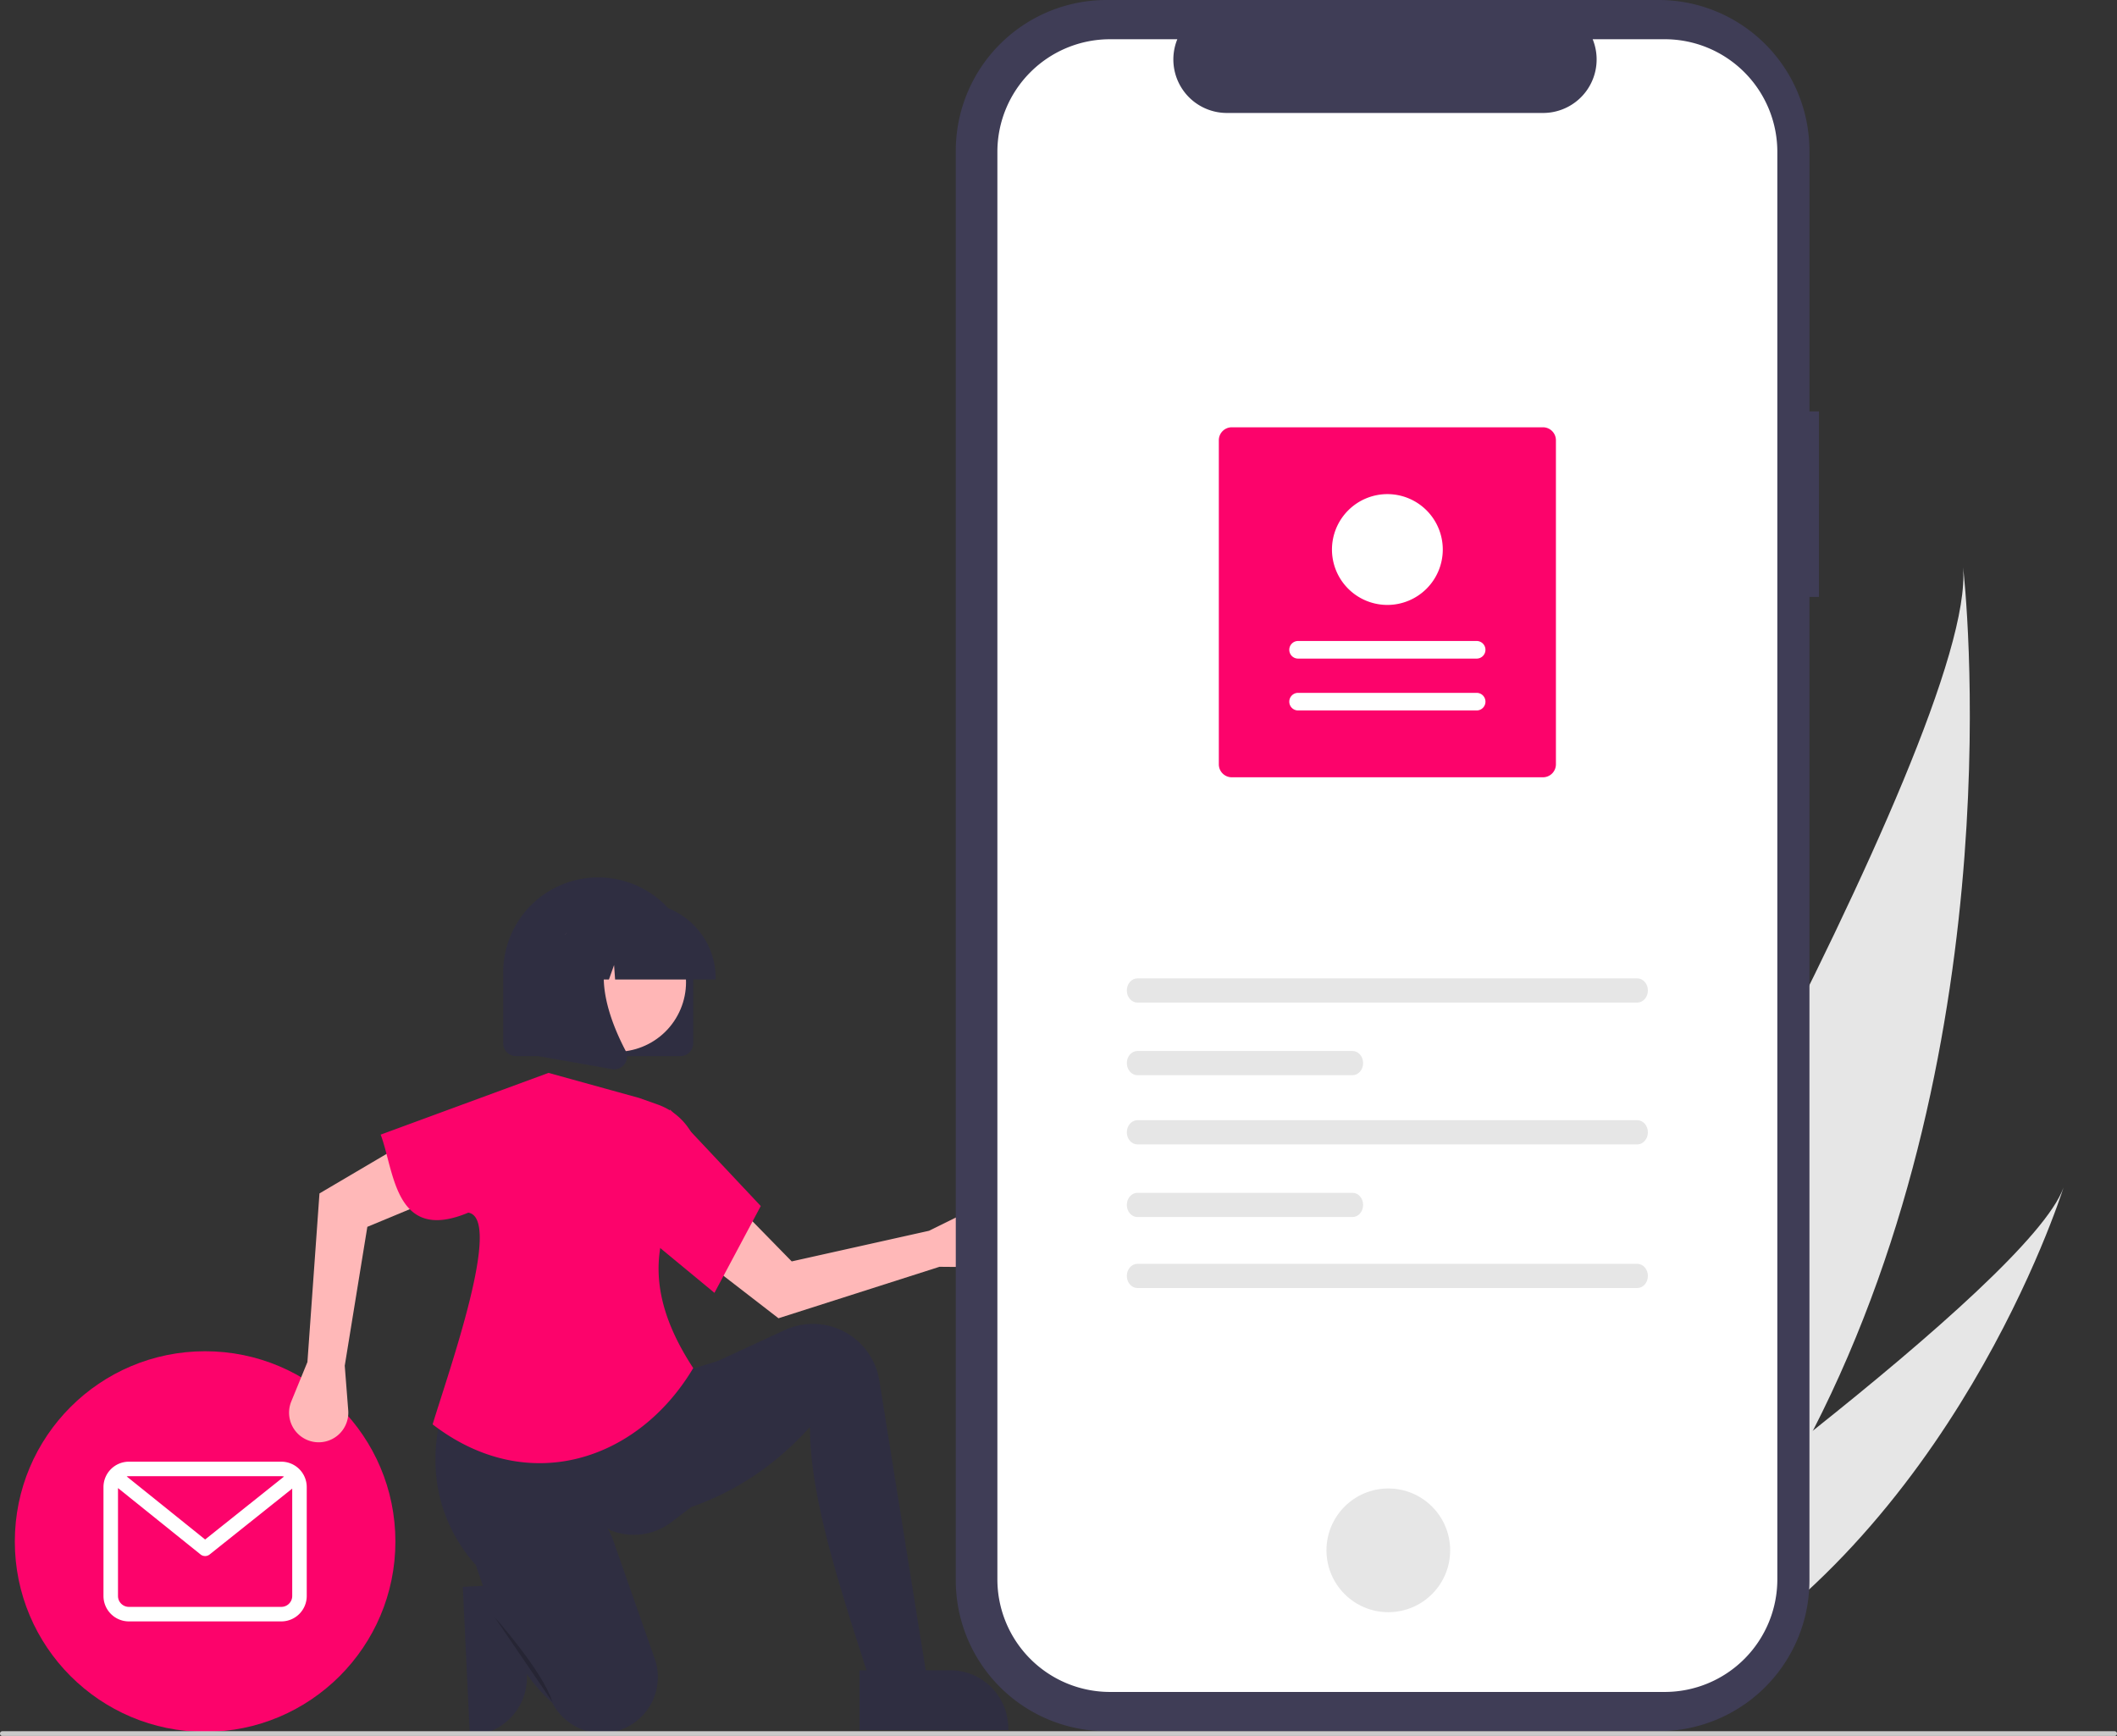 <svg xmlns="http://www.w3.org/2000/svg" data-name="Layer 1" width="890" height="729.787" viewBox="0 0 890 729.787" xmlns:xlink="http://www.w3.org/1999/xlink"><rect x="0" y="0" width="890" height="729.787" fill="#333333" stroke="none"/><path d="M374.677,751.016l1.81,38.157 0.0.002a24.345,24.345,0,0,1-23.164,25.469l-.79.037-2.964-62.474Z" transform="translate(-155 -85.106)" fill="#2f2e41"/><path d="M917.171,686.534c-18.173,35.465-41.224,69.764-70.389,100.808-.648.701-1.302,1.384-1.962,2.079l-69.101-32.713c.423-.702.886-1.491,1.385-2.353,29.683-50.787,208.865-360.591,203.203-430.758C980.966,329.384,1002.205,520.765,917.171,686.534Z" transform="translate(-155 -85.106)" fill="#e6e6e6"/><path d="M860.113,793.652c-.967.55-1.959,1.088-2.957,1.608l-51.838-24.541c.725-.514,1.569-1.122,2.539-1.806,15.881-11.403,63.105-45.613,109.314-82.38,49.658-39.511,98.152-81.964,105.354-102.228C1021.062,588.952,975.611,730.202,860.113,793.652Z" transform="translate(-155 -85.106)" fill="#e6e6e6"/><circle cx="86.23" cy="648.051" r="80" fill="#fc036b"/><path d="M273.275,699.586H209.184a10.694,10.694,0,0,0-10.682,10.682v45.779a10.694,10.694,0,0,0,10.682,10.682h64.091A10.694,10.694,0,0,0,283.957,756.046v-45.779A10.694,10.694,0,0,0,273.275,699.586Zm0,6.104a4.559,4.559,0,0,1,1.134.148l-33.172,26.461-32.978-26.515a4.58,4.58,0,0,1,.925-.094Zm0,54.935H209.184a4.583,4.583,0,0,1-4.578-4.578V710.679l34.711,27.909a3.052,3.052,0,0,0,3.815.007l34.72-27.697v45.148A4.583,4.583,0,0,1,273.275,760.624Z" transform="translate(-155 -85.106)" fill="#fff"/><path d="M549.968,617.658l17.9.147a12.454,12.454,0,0,0,12.398-14.43h0a12.454,12.454,0,0,0-17.807-9.191L545.579,602.513l-57.737,12.876-24.735-25.289-14.208,23.401,33.378,25.788Z" transform="translate(-155 -85.106)" fill="#ffb8b8"/><path d="M546.613,802.596l-21.089,4.056c-14.405-45.408-30.013-88.411-30.012-121.67-20.386,22.689-45.667,35.669-75.436,39.746l3.245-50.29,24.334-12.978,37.243-17.189a28.281,28.281,0,0,1,10.365-2.564h0a28.281,28.281,0,0,1,29.412,23.773Z" transform="translate(-155 -85.106)" fill="#2f2e41"/><path d="M445.627,718.644l-8.406,6.388a26.031,26.031,0,0,1-25.662,3.345h0C387.484,710.331,370.38,715.655,354.878,742.894c-18.594-20.985-23.182-51.295-6.587-82.651L440.355,662.27l18.656-5.678Z" transform="translate(-155 -85.106)" fill="#2f2e41"/><path d="M414.967,812.623h0a23.507,23.507,0,0,1-27.82-11.721c-8.274-7.287-15.255-17.721-21.309-30.409a235.353,235.353,0,0,1-11.167-28.683c-4.19-12.94,2.816-27.077,15.855-30.948q.582-.173,1.177-.326c17.406-4.469,35.281,5.571,41.231,22.528l17.301,49.308a23.507,23.507,0,0,1-14.398,29.964Q415.404,812.488,414.967,812.623Z" transform="translate(-155 -85.106)" fill="#2f2e41"/><path d="M362.891,764.878s20.278,22.712,24.334,35.69" transform="translate(-155 -85.106)" opacity="0.2" style="isolation:isolate"/><path d="M284.244,657.693l-6.787,16.564a12.454,12.454,0,0,0,8.791,16.872h0a12.454,12.454,0,0,0,15.149-13.118l-1.462-18.767,9.496-58.388,32.669-13.57-16.448-21.885L289.309,586.811Z" transform="translate(-155 -85.106)" fill="#ffb8b8"/><path d="M446.438,660.242c-23.306,39.147-69.767,54.306-109.56,23.652,7-23,29.6-86.567,15-89-31,13-31.045-17.523-36.843-32.799l70.569-25.956,38.123,10.545,7.815,2.773a26.42,26.42,0,0,1,17.582,24.537C433.109,597.129,421.254,621.809,446.438,660.242Z" transform="translate(-155 -85.106)" fill="#fc036b"/><path d="M455.361,628.608,427.377,605.491l9.328-53.94,38.123,40.557Z" transform="translate(-155 -85.106)" fill="#fc036b"/><path id="bc7f4772-a479-43ba-84b6-0038831d0625-94" data-name="b82a9922-ead1-40af-af3b-f133b244cde7" d="M919.705,258.051h-4v-109.545a63.4,63.4,0,0,0-63.4-63.4h-232.087a63.4,63.4,0,0,0-63.4,63.4v600.974a63.4,63.4,0,0,0,63.4,63.4H852.303a63.4,63.4,0,0,0,63.4-63.4V336.027h4Z" transform="translate(-155 -85.106)" fill="#3f3d56"/><path id="e7549b14-e146-4c1f-8b4f-7638ef62aaf0-95" data-name="b2a7827b-2d2c-407d-93be-35e4c67116bc" d="M854.862,101.599h-30.295a22.495,22.495,0,0,1-20.828,30.994h-132.959a22.495,22.495,0,0,1-20.827-30.991h-28.3a47.348,47.348,0,0,0-47.348,47.348v600.089a47.348,47.348,0,0,0,47.348,47.348H854.854a47.348,47.348,0,0,0,47.348-47.348v-0h0V148.947a47.348,47.348,0,0,0-47.348-47.348h.009Z" transform="translate(-155 -85.106)" fill="#fff"/><circle id="f4a12a6a-3235-4aa9-87a4-fdfa38e5097e" data-name="e6b07811-3d0f-4972-ba4c-46b0c6566e33" cx="583.658" cy="651.746" r="26" fill="#e6e6e6"/><path d="M633.182,496.405c-2.458,0-4.458,2.283-4.458,5.088s2,5.088,4.458,5.088H843.325c2.458,0,4.458-2.283,4.458-5.088s-2-5.088-4.458-5.088Z" transform="translate(-155 -85.106)" fill="#e6e6e6"/><path d="M633.182,616.405c-2.458,0-4.458,2.283-4.458,5.088s2,5.088,4.458,5.088H843.325c2.458,0,4.458-2.283,4.458-5.088s-2-5.088-4.458-5.088Z" transform="translate(-155 -85.106)" fill="#e6e6e6"/><path d="M633.182,526.932c-2.458,0-4.458,2.283-4.458,5.088s2,5.088,4.458,5.088h90.425c2.458,0,4.458-2.283,4.458-5.088s-2-5.088-4.458-5.088Z" transform="translate(-155 -85.106)" fill="#e6e6e6"/><path d="M633.182,556.03c-2.458,0-4.458,2.283-4.458,5.088s2,5.088,4.458,5.088H843.325c2.458,0,4.458-2.283,4.458-5.088s-2-5.088-4.458-5.088Z" transform="translate(-155 -85.106)" fill="#e6e6e6"/><path d="M633.182,586.558c-2.458,0-4.458,2.283-4.458,5.088s2,5.088,4.458,5.088h90.425c2.458,0,4.458-2.283,4.458-5.088s-2-5.088-4.458-5.088Z" transform="translate(-155 -85.106)" fill="#e6e6e6"/><path d="M672.853,264.733H803.667a5.457,5.457,0,0,1,5.451,5.451V406.421a5.457,5.457,0,0,1-5.451,5.451H672.853a5.457,5.457,0,0,1-5.451-5.451V270.184A5.457,5.457,0,0,1,672.853,264.733Z" transform="translate(-155 -85.106)" fill="#fc036b"/><path d="M775.793,383.777a3.7,3.7,0,1,0,.004-7.401H700.727a3.7,3.7,0,1,0-.004,7.401H775.793Z" transform="translate(-155 -85.106)" fill="#fff"/><path d="M775.793,361.975a3.7,3.7,0,0,0,0-7.401H700.727a3.7,3.7,0,1,0-.004,7.401H775.793Z" transform="translate(-155 -85.106)" fill="#fff"/><path d="M738.26,292.828a23.293,23.293,0,1,1-23.293,23.293v0A23.319,23.319,0,0,1,738.26,292.828Z" transform="translate(-155 -85.106)" fill="#fff"/><path d="M441.064,529.077H371.914a5.371,5.371,0,0,1-5.365-5.365V493.906a39.94,39.94,0,1,1,79.88,0v29.806A5.371,5.371,0,0,1,441.064,529.077Z" transform="translate(-155 -85.106)" fill="#2f2e41"/><circle cx="414.124" cy="497.999" r="29.283" transform="translate(-376.486 537.397) rotate(-61.337)" fill="#ffb6b6"/><path d="M455.878,496.886H413.595l-.434-6.071-2.168,6.071h-6.511l-.859-12.032-4.297,12.032h-12.598V496.29a31.63,31.63,0,0,1,31.594-31.594h5.961A31.63,31.63,0,0,1,455.878,496.29Z" transform="translate(-155 -85.106)" fill="#2f2e41"/><path d="M413.248,534.64a5.481,5.481,0,0,1-.949-.084l-30.962-5.463V477.923h34.083l-.844.984c-11.74,13.692-2.895,35.894,3.422,47.91a5.286,5.286,0,0,1-.42,5.612A5.344,5.344,0,0,1,413.248,534.64Z" transform="translate(-155 -85.106)" fill="#2f2e41"/><path d="M516.333,787.282l38.2-.002h.002A24.345,24.345,0,0,1,578.878,811.624v.791l-62.544.002Z" transform="translate(-155 -85.106)" fill="#2f2e41"/><path d="M1044,814.894H156a1,1,0,0,1,0-2h888a1,1,0,0,1,0,2Z" transform="translate(-155 -85.106)" fill="#cacaca"/></svg>